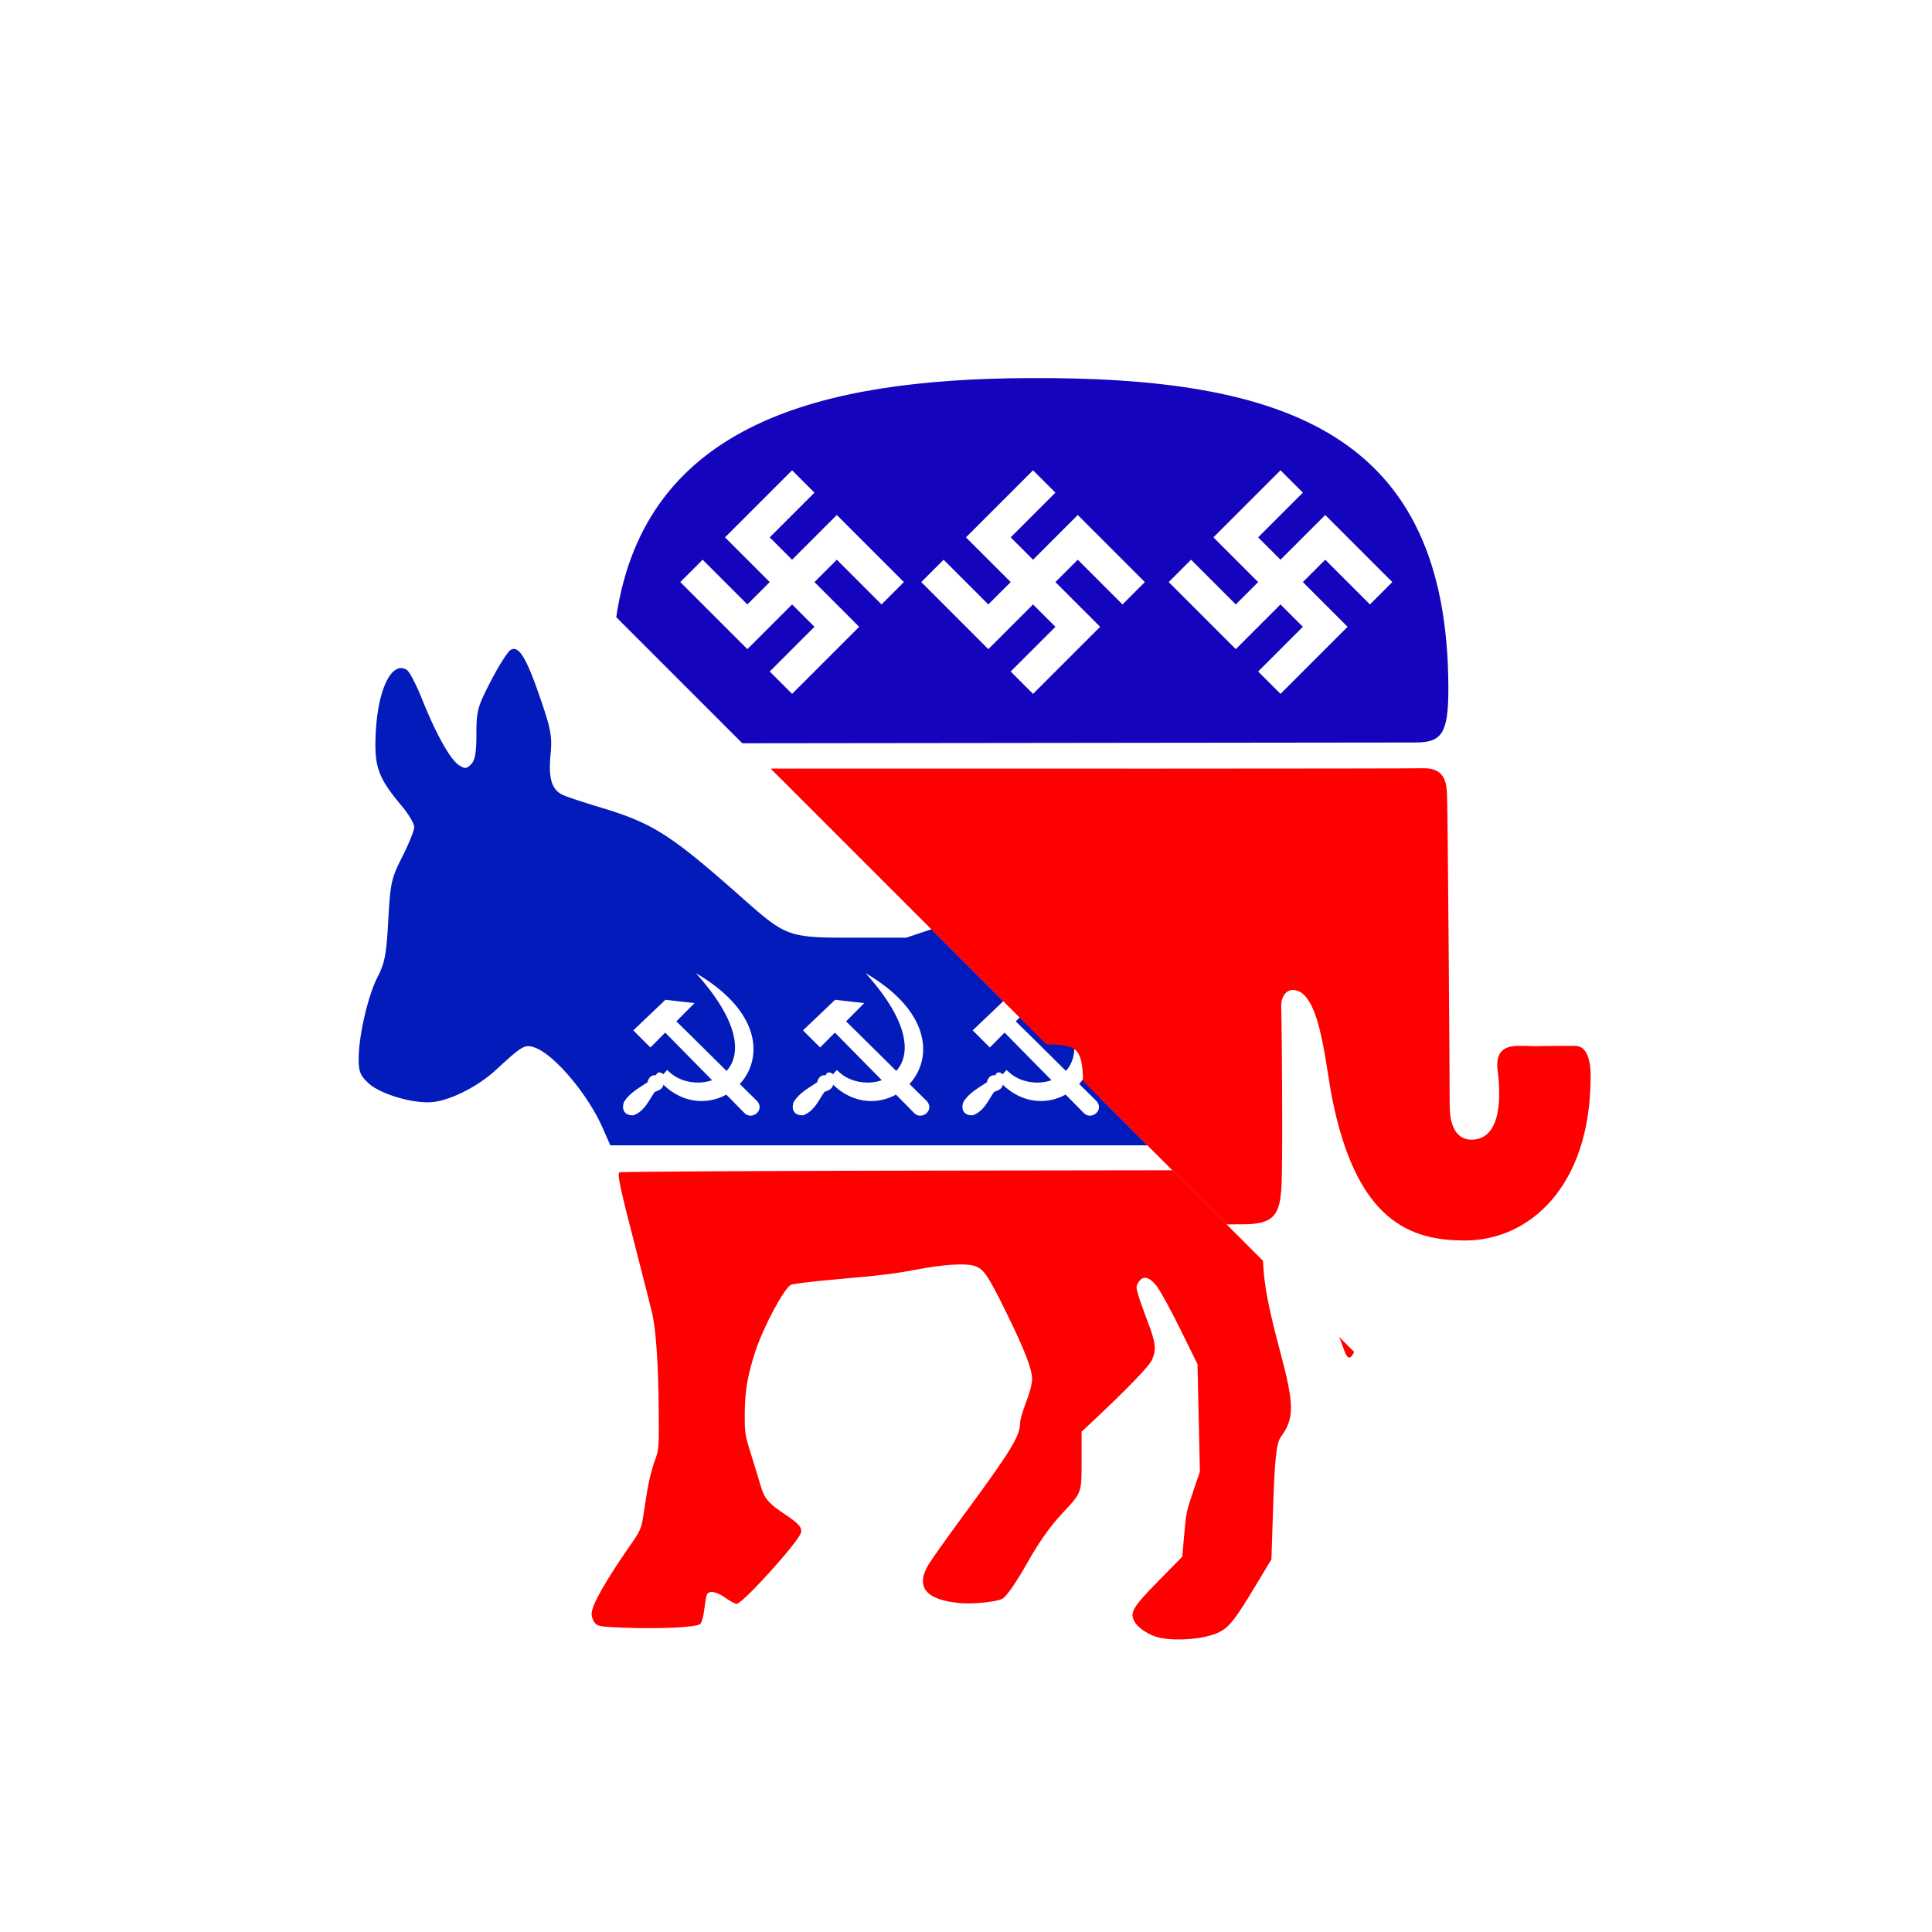 <?xml version="1.0" encoding="UTF-8" standalone="no"?>
<svg
   xmlns:dc="http://purl.org/dc/elements/1.1/"
   xmlns:cc="http://creativecommons.org/ns#"
   xmlns:rdf="http://www.w3.org/1999/02/22-rdf-syntax-ns#"
   xmlns:svg="http://www.w3.org/2000/svg"
   xmlns="http://www.w3.org/2000/svg"
   version="1.1"
   id="svg4444"
   height="284"
   width="284">
  <defs
     id="defs4452">
    <mask
       id="mask5538"
       maskUnits="userSpaceOnUse">
      <g
         transform="matrix(14.13,0,0,14.13,1100.761,-4.2391305e-5)"
         style="stroke:#fdffff;stroke-opacity:1"
         id="g5540">
        <circle
           style="fill:none;stroke:#fdffff;stroke-width:28;stroke-opacity:1"
           cx="138"
           cy="138"
           r="124"
           id="circle5542" />
        <line
           style="stroke:#fdffff;stroke-width:22;stroke-opacity:1"
           x1="45"
           y1="45"
           x2="231"
           y2="231"
           id="line5544" />
      </g>
    </mask>
  </defs>
  <g
     transform="matrix(0.481,0,0,0.481,49.357,93.38)"
     id="g4230" />
  <path
     id="rect4483"
     d="M 75.494 95.395 C 75.42 95.399 75.346 95.414 75.271 95.439 C 75.197 95.465 75.123 95.501 75.049 95.547 C 74.995 95.58 74.927 95.642 74.848 95.729 C 74.689 95.901 74.484 96.172 74.248 96.518 C 74.13 96.69 74.004 96.881 73.873 97.088 C 73.61 97.502 73.326 97.978 73.033 98.49 C 72.741 99.003 72.441 99.552 72.15 100.113 C 71.906 100.586 71.69 101.007 71.498 101.391 C 71.307 101.775 71.141 102.122 70.996 102.441 C 70.851 102.761 70.726 103.054 70.621 103.332 C 70.411 103.889 70.277 104.388 70.189 104.922 C 70.058 105.723 70.033 106.604 70.031 107.885 C 70.031 108.229 70.029 108.548 70.021 108.844 C 70.014 109.139 70.002 109.411 69.988 109.662 C 69.932 110.667 69.814 111.335 69.613 111.797 C 69.563 111.912 69.508 112.016 69.447 112.107 C 69.386 112.199 69.32 112.279 69.248 112.352 C 69.164 112.436 69.086 112.511 69.014 112.574 C 68.868 112.702 68.742 112.789 68.617 112.836 C 68.555 112.86 68.492 112.873 68.428 112.877 C 68.3 112.885 68.166 112.854 68.008 112.785 C 67.929 112.751 67.843 112.706 67.75 112.652 C 67.657 112.599 67.556 112.537 67.445 112.465 C 67.367 112.414 67.284 112.349 67.199 112.275 C 67.029 112.127 66.848 111.936 66.654 111.701 C 66.364 111.349 66.049 110.903 65.717 110.375 C 65.496 110.023 65.266 109.635 65.031 109.213 C 64.561 108.369 64.066 107.393 63.562 106.309 C 63.059 105.224 62.545 104.031 62.037 102.758 C 61.616 101.702 61.153 100.692 60.748 99.916 C 60.444 99.334 60.173 98.885 59.975 98.645 C 59.909 98.564 59.851 98.505 59.803 98.475 C 59.734 98.431 59.666 98.394 59.598 98.361 C 59.53 98.329 59.462 98.303 59.395 98.281 C 59.327 98.259 59.259 98.242 59.191 98.23 C 58.855 98.171 58.527 98.239 58.211 98.422 C 58.085 98.495 57.962 98.586 57.84 98.695 C 57.353 99.132 56.906 99.85 56.523 100.801 C 56.332 101.276 56.156 101.811 56 102.396 C 55.922 102.689 55.849 102.995 55.781 103.312 C 55.577 104.266 55.419 105.33 55.318 106.482 C 55.285 106.867 55.257 107.261 55.236 107.664 C 55.188 108.606 55.17 109.428 55.193 110.168 C 55.201 110.415 55.213 110.653 55.23 110.883 C 55.284 111.573 55.384 112.195 55.545 112.789 C 55.599 112.987 55.661 113.182 55.729 113.375 C 55.932 113.954 56.2 114.519 56.549 115.107 C 56.665 115.304 56.791 115.502 56.926 115.705 C 57.464 116.518 58.152 117.397 59.023 118.438 C 59.537 119.051 60.007 119.711 60.346 120.277 C 60.431 120.419 60.507 120.556 60.574 120.684 C 60.777 121.068 60.894 121.38 60.895 121.564 C 60.896 122.056 60.112 124.009 59.152 125.902 C 58.948 126.305 58.768 126.666 58.607 127.002 C 58.447 127.338 58.307 127.647 58.184 127.945 C 57.937 128.542 57.757 129.093 57.619 129.717 C 57.343 130.965 57.231 132.504 57.076 135.275 C 57.006 136.538 56.938 137.563 56.859 138.422 C 56.781 139.281 56.694 139.974 56.58 140.574 C 56.523 140.874 56.459 141.15 56.389 141.412 C 56.318 141.675 56.239 141.923 56.15 142.166 C 56.062 142.409 55.965 142.647 55.855 142.889 C 55.746 143.131 55.628 143.378 55.494 143.637 C 55.318 143.978 55.143 144.369 54.971 144.799 C 54.799 145.229 54.63 145.696 54.467 146.191 C 54.304 146.687 54.147 147.211 53.998 147.75 C 53.849 148.289 53.709 148.844 53.58 149.404 C 53.192 151.085 52.903 152.811 52.783 154.279 C 52.763 154.524 52.749 154.763 52.738 154.992 C 52.728 155.221 52.723 155.44 52.723 155.65 C 52.723 155.882 52.725 156.095 52.734 156.291 C 52.743 156.487 52.759 156.669 52.779 156.836 C 52.903 157.84 53.262 158.385 54.156 159.221 C 54.38 159.43 54.653 159.635 54.969 159.834 C 55.285 160.033 55.642 160.225 56.027 160.408 C 56.413 160.591 56.83 160.765 57.264 160.926 C 57.698 161.086 58.149 161.233 58.609 161.365 C 59.299 161.563 60.005 161.725 60.691 161.84 C 61.836 162.032 62.926 162.096 63.787 161.98 C 63.957 161.958 64.132 161.928 64.311 161.893 C 64.667 161.822 65.038 161.729 65.42 161.613 C 66.374 161.324 67.391 160.898 68.402 160.375 C 68.807 160.166 69.212 159.941 69.609 159.703 C 70.405 159.227 71.176 158.697 71.889 158.133 C 72.245 157.851 72.588 157.561 72.91 157.264 C 74.372 155.916 75.332 155.047 76.039 154.514 C 76.393 154.247 76.681 154.065 76.939 153.949 C 77.025 153.911 77.109 153.878 77.189 153.854 C 77.349 153.804 77.499 153.782 77.648 153.781 C 77.723 153.781 77.797 153.785 77.873 153.795 C 77.949 153.805 78.025 153.819 78.104 153.838 C 78.261 153.875 78.429 153.928 78.613 153.992 C 78.79 154.054 78.974 154.134 79.166 154.232 C 79.358 154.331 79.559 154.445 79.764 154.576 C 79.969 154.708 80.179 154.855 80.395 155.018 C 81.257 155.667 82.194 156.553 83.129 157.584 C 83.363 157.842 83.596 158.108 83.828 158.383 C 84.061 158.657 84.293 158.94 84.521 159.229 C 84.75 159.517 84.977 159.812 85.199 160.111 C 86.535 161.909 87.739 163.884 88.557 165.732 L 89.721 168.361 L 139.436 168.361 L 168.686 168.361 L 161.602 161.277 A 10.697 10.248 0 0 0 162.986 156.248 A 10.697 10.248 0 0 0 157.701 147.424 C 161.751 151.983 161.15 156.597 158.633 159.34 C 159.466 160.161 160.213 160.908 161.141 161.812 C 162.404 163.169 160.432 164.767 159.299 163.592 C 158.365 162.644 157.518 161.785 156.646 160.9 C 153.985 162.362 150.455 162.278 147.543 159.576 L 147.408 159.453 C 147.31 160.028 146.775 160.299 146.143 160.5 C 145.248 161.738 144.733 163.238 143.062 163.932 C 142.043 164.048 141.142 163.435 141.598 162.025 C 142.395 160.693 143.782 159.948 145.062 159.1 C 145.243 158.385 145.645 158.003 146.334 158.051 C 146.502 157.485 147.046 157.583 147.396 157.914 C 147.581 157.706 147.766 157.498 147.951 157.291 L 148.18 157.48 C 149.801 159.079 152.442 159.529 154.566 158.789 C 152.354 156.543 150.185 154.342 147.672 151.791 L 145.5 153.979 L 142.982 151.461 L 147.639 147.027 A 10.697 10.248 0 0 0 147.439 147.115 L 147.438 147.115 L 136.92 136.596 L 133.23 137.832 L 125.301 137.836 C 124.129 137.836 123.097 137.836 122.178 137.822 C 121.718 137.815 121.286 137.806 120.879 137.791 C 119.249 137.733 118.007 137.602 116.92 137.32 C 116.648 137.25 116.385 137.171 116.129 137.08 C 115.617 136.898 115.13 136.672 114.637 136.393 C 114.39 136.253 114.143 136.1 113.891 135.932 C 113.638 135.764 113.38 135.58 113.113 135.381 C 112.847 135.182 112.572 134.967 112.285 134.734 C 111.998 134.502 111.698 134.253 111.383 133.984 C 110.752 133.447 110.058 132.835 109.271 132.139 C 107.921 130.942 106.701 129.871 105.584 128.908 C 104.467 127.945 103.455 127.091 102.518 126.326 C 100.175 124.415 98.309 123.069 96.494 122.02 C 95.768 121.6 95.049 121.227 94.312 120.885 C 92.47 120.029 90.509 119.361 88.002 118.609 C 87.414 118.433 86.823 118.251 86.26 118.072 C 85.696 117.894 85.161 117.719 84.68 117.559 C 84.199 117.398 83.772 117.253 83.432 117.129 C 83.091 117.005 82.839 116.903 82.697 116.836 C 82.598 116.788 82.501 116.738 82.41 116.684 C 81.773 116.301 81.341 115.734 81.092 114.912 C 81.021 114.677 80.966 114.421 80.924 114.143 C 80.903 114.003 80.885 113.858 80.871 113.707 C 80.803 112.953 80.823 112.05 80.924 110.975 C 80.956 110.631 80.981 110.317 80.998 110.02 C 81.099 108.232 80.892 107.076 79.957 104.23 C 79.801 103.756 79.624 103.235 79.426 102.656 C 79.168 101.904 78.927 101.218 78.697 100.594 C 78.467 99.97 78.248 99.407 78.041 98.904 C 77.834 98.401 77.639 97.958 77.451 97.57 C 77.264 97.182 77.084 96.85 76.912 96.57 C 76.826 96.431 76.743 96.305 76.66 96.191 C 76.246 95.623 75.868 95.373 75.496 95.395 L 75.494 95.395 z M 102.295 143.051 C 112.074 148.775 112.102 155.712 108.752 159.348 C 109.583 160.167 110.329 160.911 111.254 161.812 C 112.517 163.169 110.543 164.767 109.41 163.592 C 108.479 162.647 107.635 161.788 106.766 160.906 C 104.101 162.368 100.566 162.278 97.654 159.576 L 97.521 159.453 C 97.423 160.028 96.888 160.299 96.256 160.5 C 95.362 161.738 94.845 163.238 93.174 163.932 C 92.155 164.048 91.254 163.435 91.709 162.025 C 92.506 160.693 93.893 159.948 95.174 159.1 C 95.354 158.385 95.759 158.003 96.447 158.051 C 96.615 157.485 97.159 157.583 97.51 157.914 C 97.694 157.706 97.88 157.498 98.064 157.291 L 98.291 157.48 C 99.912 159.078 102.553 159.526 104.68 158.789 C 102.467 156.543 100.299 154.342 97.785 151.791 L 95.611 153.979 L 93.096 151.461 L 97.814 146.967 L 102.098 147.451 L 99.428 150.139 C 102.217 152.875 104.496 155.14 106.803 157.426 C 108.93 155.092 108.867 150.352 102.295 143.051 z M 127.238 143.051 C 137.018 148.775 137.045 155.712 133.695 159.348 C 134.527 160.167 135.272 160.911 136.197 161.812 C 137.461 163.169 135.489 164.767 134.355 163.592 C 133.424 162.647 132.58 161.788 131.711 160.906 C 129.046 162.368 125.512 162.278 122.6 159.576 L 122.465 159.453 C 122.367 160.028 121.831 160.299 121.199 160.5 C 120.305 161.738 119.788 163.238 118.117 163.932 C 117.098 164.048 116.199 163.435 116.654 162.025 C 117.451 160.693 118.836 159.948 120.117 159.1 C 120.297 158.385 120.702 158.003 121.391 158.051 C 121.558 157.485 122.103 157.583 122.453 157.914 C 122.638 157.706 122.823 157.498 123.008 157.291 L 123.236 157.48 C 124.857 159.079 127.498 159.527 129.625 158.789 C 127.412 156.543 125.242 154.342 122.729 151.791 L 120.555 153.979 L 118.039 151.461 L 122.758 146.967 L 127.041 147.451 L 124.371 150.139 C 127.161 152.875 129.44 155.14 131.746 157.426 C 133.873 155.092 133.81 150.352 127.238 143.051 z M 152.289 146 A 10.697 10.248 0 0 0 147.758 146.973 L 151.986 147.451 L 149.314 150.139 C 152.102 152.873 154.379 155.136 156.684 157.42 C 158.47 155.451 158.703 151.775 154.799 146.297 A 10.697 10.248 0 0 0 152.289 146 z "
     style="fill:#031bbb;fill-opacity:1;stroke:none;stroke-width:36;stroke-linejoin:miter;stroke-miterlimit:4;stroke-dasharray:none;stroke-opacity:1" />
  <rect
     y="143.249"
     x="115.288"
     height="1.819"
     width="0.089"
     id="rect4487"
     style="fill:#031bbb;fill-opacity:1;stroke:none;stroke-width:36;stroke-linejoin:miter;stroke-miterlimit:4;stroke-dasharray:none;stroke-opacity:1" />
  <path
     id="path4160"
     d="M 172.352 172.027 L 139.594 172.072 C 113.062 172.109 91.223 172.223 91.064 172.326 C 90.693 172.568 91.128 174.57 93.717 184.562 C 94.808 188.773 95.815 192.782 95.957 193.473 C 96.449 195.872 96.782 201.046 96.828 207.029 C 96.875 212.998 96.87 213.064 96.201 214.865 C 95.83 215.864 95.345 217.841 95.123 219.258 C 94.901 220.674 94.613 222.512 94.482 223.34 C 94.306 224.464 93.98 225.228 93.195 226.352 C 89.022 232.332 86.961 235.94 86.961 237.27 C 86.961 237.652 87.17 238.223 87.424 238.537 C 87.855 239.069 88.134 239.119 91.564 239.26 C 96.901 239.479 102.44 239.215 102.936 238.719 C 103.16 238.494 103.412 237.596 103.525 236.607 C 103.634 235.66 103.804 234.687 103.902 234.445 C 104.187 233.746 105.295 233.924 106.646 234.885 C 107.326 235.368 108.061 235.764 108.281 235.764 C 109.156 235.764 117.406 226.635 117.742 225.295 C 117.93 224.547 117.436 223.978 115.447 222.646 C 112.918 220.953 112.355 220.29 111.789 218.328 C 111.509 217.357 110.871 215.263 110.369 213.676 C 109.523 211 109.458 210.572 109.475 207.779 C 109.494 204.472 109.916 202.021 111.064 198.568 C 112.271 194.938 115.234 189.415 116.271 188.859 C 116.532 188.72 119.447 188.367 122.748 188.076 C 129.624 187.471 131.486 187.242 135.129 186.553 C 138.669 185.883 141.789 185.687 143.125 186.051 C 144.552 186.44 145.171 187.327 147.936 192.961 C 150.645 198.484 151.715 201.25 151.715 202.727 C 151.715 203.397 151.366 204.742 150.836 206.113 C 150.353 207.364 149.957 208.715 149.957 209.117 C 149.957 211.065 148.664 213.195 141.861 222.438 C 139.363 225.833 136.944 229.231 136.486 229.99 C 134.504 233.277 136.116 235.225 141.174 235.654 C 143.18 235.825 146.649 235.451 147.396 234.984 C 148.01 234.601 149.424 232.538 151.082 229.611 C 152.81 226.559 154.369 224.369 156.225 222.381 C 159.037 219.368 158.992 219.492 158.992 214.666 L 158.992 210.455 L 160.688 208.867 C 165.593 204.269 168.837 200.921 169.287 199.99 C 170.013 198.491 169.909 197.4 168.752 194.398 C 168.184 192.923 167.545 191.129 167.334 190.412 C 166.982 189.217 166.985 189.054 167.369 188.467 C 168.005 187.497 168.828 187.635 169.908 188.893 C 170.412 189.479 171.996 192.338 173.428 195.246 L 176.031 200.535 L 176.207 208.424 L 176.383 216.312 L 175.492 218.947 C 174.369 222.268 174.363 222.294 174.051 225.857 L 173.791 228.824 L 170.328 232.359 C 166.509 236.258 166.069 236.988 166.732 238.309 C 167.238 239.314 169.023 240.461 170.549 240.76 C 173.318 241.303 177.459 240.879 179.35 239.859 C 180.77 239.093 181.639 237.963 184.588 233.057 L 186.895 229.221 L 187.127 222.139 C 187.388 214.247 187.618 212.114 188.311 211.178 C 190.28 208.514 190.262 206.479 188.197 198.744 C 186.462 192.242 185.837 189.009 185.676 185.684 C 185.669 185.544 185.668 185.466 185.662 185.338 L 172.352 172.027 z M 196.834 196.508 C 197.047 197.005 197.253 197.515 197.387 197.928 C 198.002 199.829 198.425 200.04 199.059 198.732 L 196.834 196.508 z "
     style="fill:#ff0000;fill-opacity:1;stroke:none;stroke-width:36;stroke-linejoin:miter;stroke-miterlimit:4;stroke-dasharray:none;stroke-opacity:1" />
  <path
     id="path5223"
     d="M 150.998 55.578 C 121.048 55.766 94.821 62.021 90.586 90.723 L 109.123 109.26 C 132.584 109.227 207.578 109.146 207.646 109.146 C 211.814 109.198 212.928 108.187 212.908 101.064 C 212.805 63.79 189.171 55.339 150.998 55.578 z M 116.436 69.131 L 119.723 72.418 L 113.148 78.992 L 116.436 82.277 L 123.01 75.703 L 132.869 85.564 L 129.584 88.852 L 123.01 82.277 L 119.723 85.564 L 126.297 92.139 L 116.436 102 L 113.148 98.713 L 119.723 92.139 L 116.436 88.852 L 109.861 95.426 L 100 85.564 L 103.287 82.277 L 109.861 88.852 L 113.148 85.564 L 106.574 78.99 L 116.436 69.131 z M 151.855 69.131 L 155.143 72.418 L 148.57 78.992 L 151.855 82.277 L 158.43 75.703 L 168.291 85.564 L 165.004 88.852 L 158.43 82.277 L 155.143 85.564 L 161.717 92.139 L 151.855 102 L 148.568 98.713 L 155.143 92.139 L 151.855 88.852 L 145.281 95.426 L 135.422 85.564 L 138.709 82.277 L 145.283 88.852 L 148.568 85.564 L 141.994 78.99 L 151.855 69.131 z M 188.232 69.131 L 191.52 72.418 L 184.945 78.992 L 188.232 82.277 L 194.807 75.703 L 204.668 85.564 L 201.381 88.852 L 194.807 82.277 L 191.52 85.564 L 198.094 92.139 L 188.232 102 L 184.945 98.713 L 191.52 92.139 L 188.232 88.852 L 181.658 95.426 L 171.797 85.564 L 175.084 82.277 L 181.658 88.852 L 184.945 85.564 L 178.371 78.99 L 188.232 69.131 z "
     style="fill:#1404bd;fill-opacity:1;fill-rule:evenodd;stroke:none" />
  <path
     id="path5229"
     d="M 180.281 179.98 C 180.839 179.982 181.639 179.968 182.113 179.975 C 188.511 180.066 188.392 178.117 188.465 169.773 C 188.498 166.18 188.469 153.665 188.336 147.961 C 188.303 146.544 189.042 145.539 190.004 145.523 C 193.926 145.459 194.742 155.727 195.713 160.857 C 199.311 179.878 207.63 182.305 215.217 182.35 C 224.727 182.409 233.789 174.524 233.822 158.291 C 233.827 155.847 233.308 153.736 231.512 153.736 C 223.49 153.736 228.175 153.854 223.941 153.736 C 221.696 153.672 219.707 153.993 220.156 157.457 C 220.605 160.921 220.803 167.379 216.436 167.529 C 214.575 167.594 213.1 166.246 213.1 162.461 C 213.1 158.676 212.833 120.116 212.715 117.039 C 212.651 115.371 212.586 112.867 209.25 112.932 C 205.754 113.002 140.875 113.002 113.285 112.986 L 153.814 153.516 C 158.199 153.633 159.084 153.877 159.207 158.906 L 180.281 179.98 z "
     style="fill:#ff0000;fill-opacity:1;fill-rule:evenodd;stroke:none" />
</svg>

